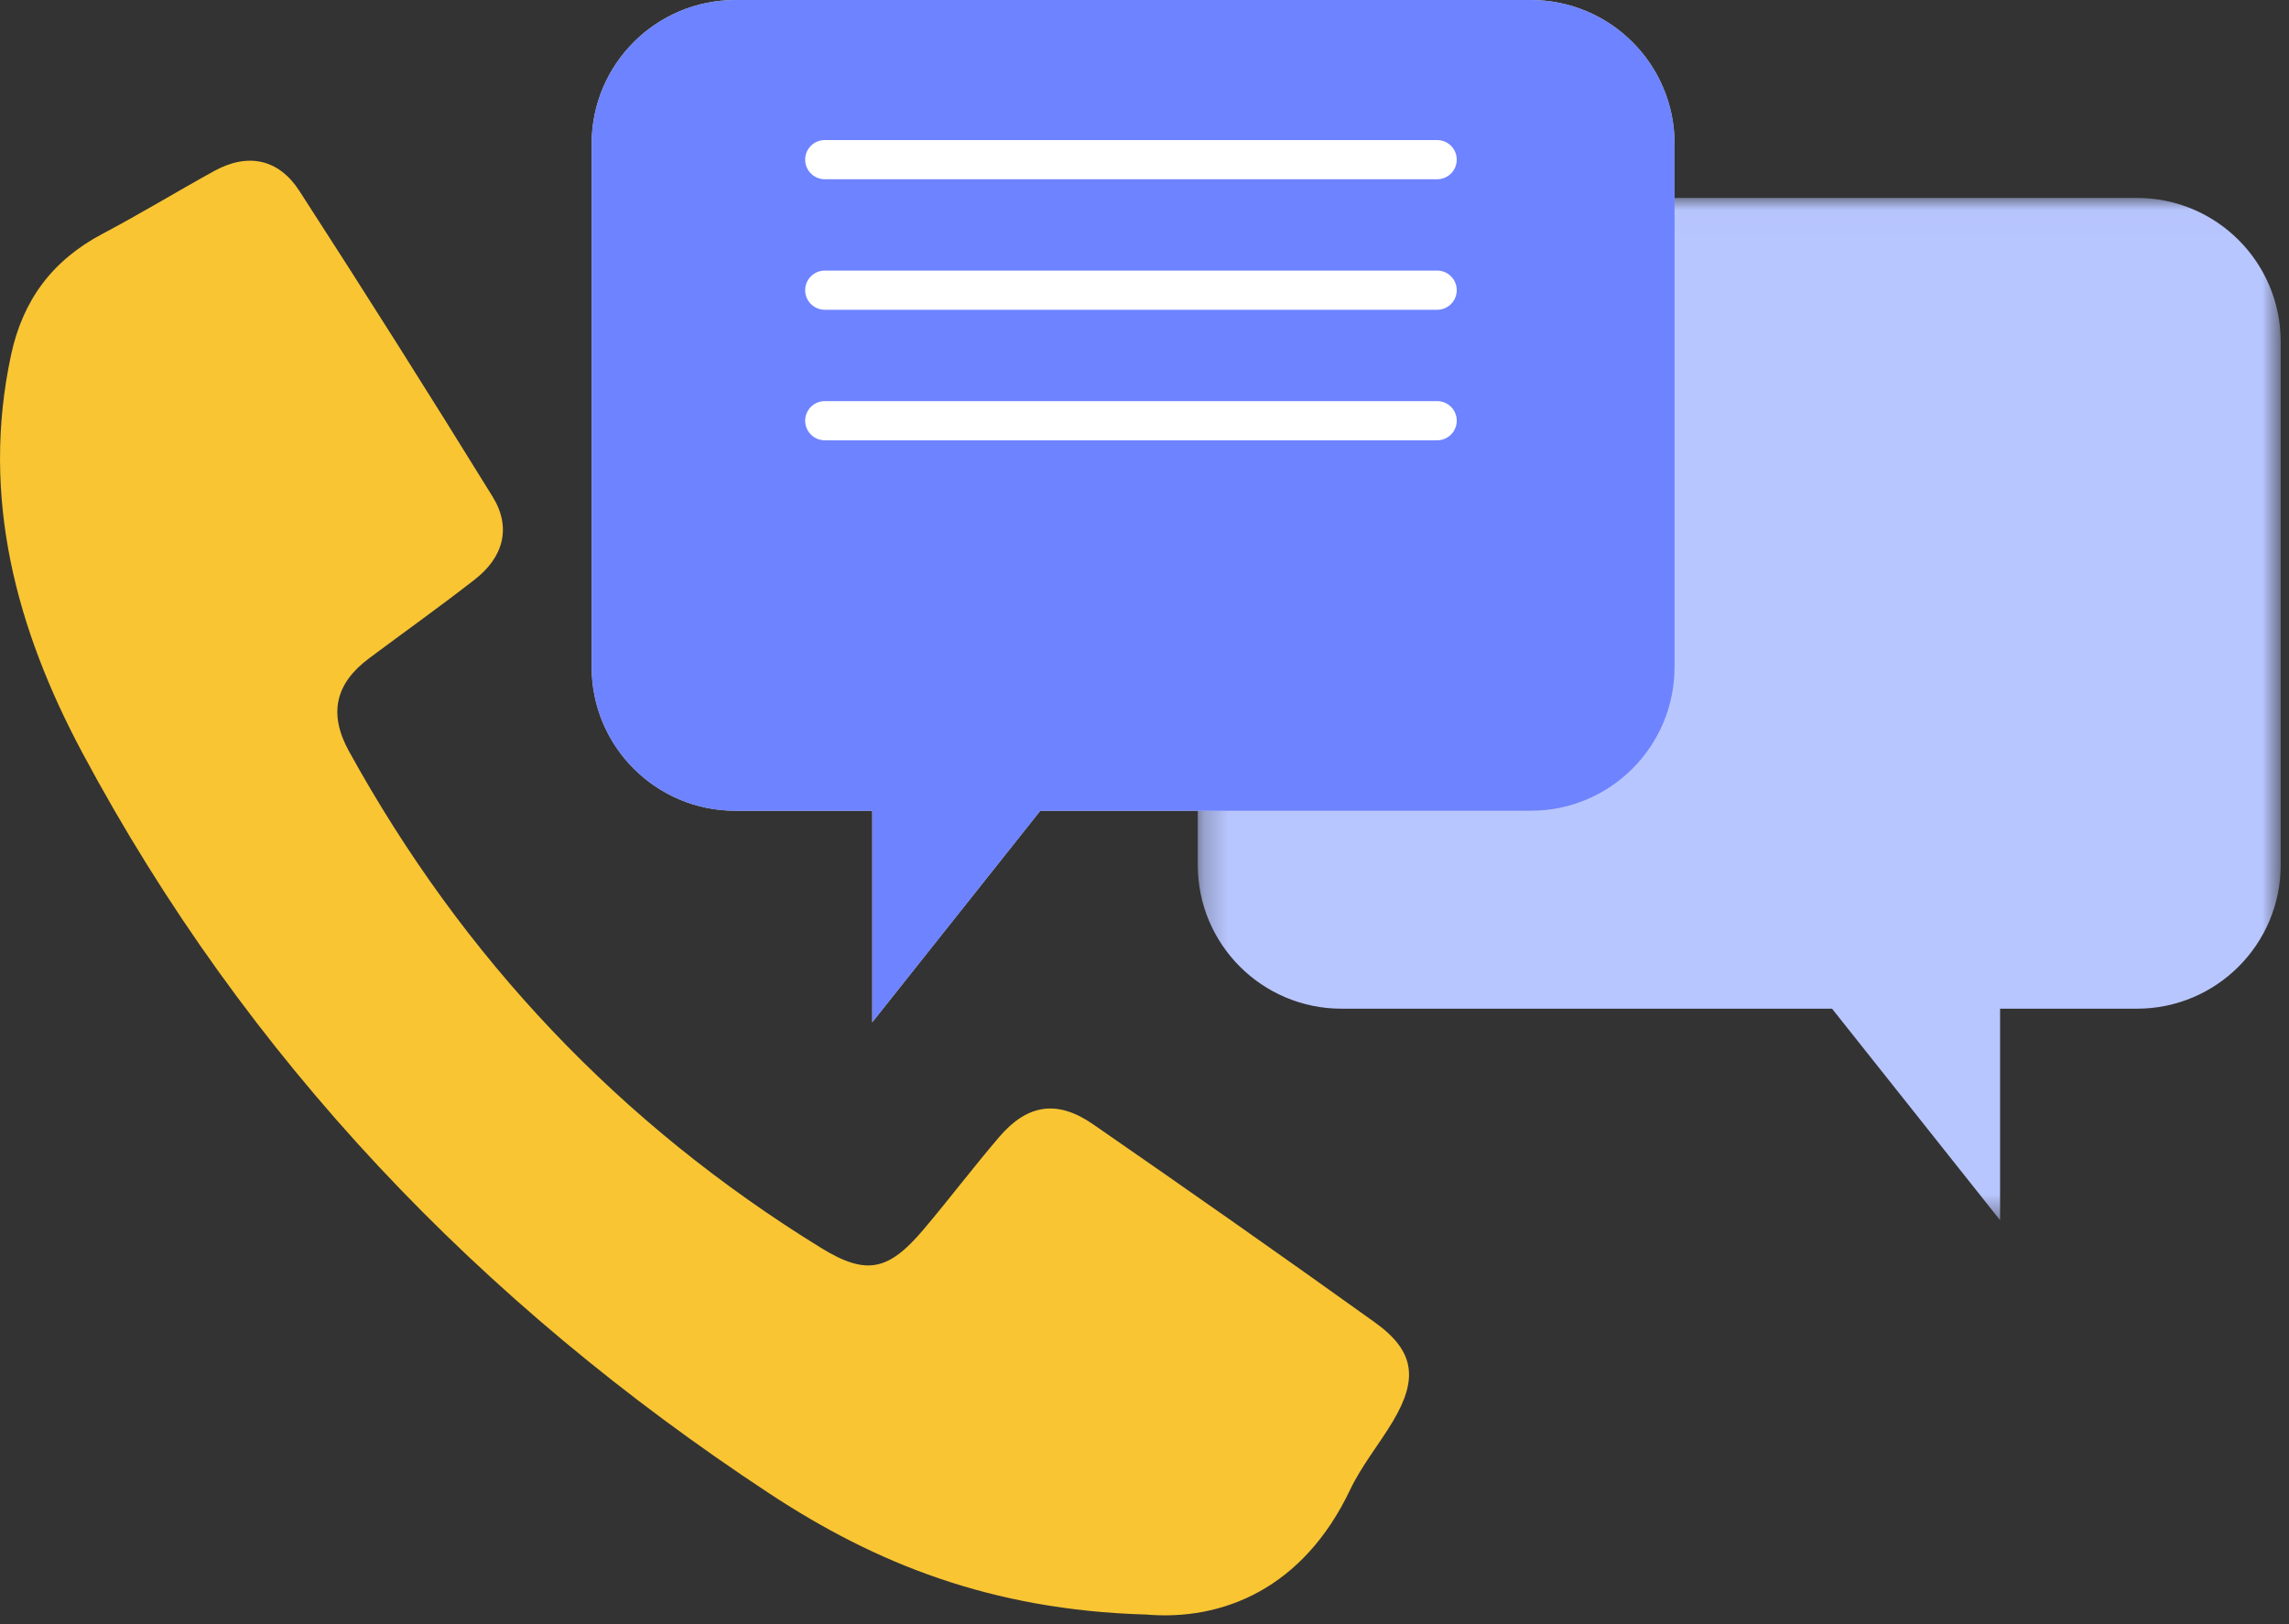 <?xml version="1.0" encoding="UTF-8"?>
<svg version="1.1" viewBox="0 0 93 66" xmlns="http://www.w3.org/2000/svg" xmlns:xlink="http://www.w3.org/1999/xlink">
<rect x="0" y="0" width="93" height="66" fill="#333333" stroke="none"/>
<title>ic_save</title>
<desc>Created with Sketch.</desc>
<defs>
<polygon id="a" points="0.253 0.017 44.251 0.017 44.251 41.557 0.253 41.557"/>
</defs>
<g fill="none" fill-rule="evenodd">
<g transform="translate(-700 -3156)">
<g transform="translate(112 3040)">
<g transform="translate(586 112)">
<g transform="translate(2 4)">
<path d="m46.518 65.607c-6.274-0.187-10.97-2.094-15.247-4.91-11.756-7.738-21.266-17.652-27.924-30.106-2.674-5.002-4.144-10.38-2.896-16.176 0.482-2.241 1.698-3.851 3.719-4.917 1.528-0.806 3.006-1.708 4.52-2.543 1.384-0.764 2.634-0.495 3.473 0.802 2.661 4.113 5.277 8.256 7.851 12.424 0.78 1.263 0.432 2.467-0.722 3.366-1.409 1.098-2.865 2.136-4.297 3.204-1.367 1.019-1.659 2.247-0.818 3.773 4.63 8.41 11.014 15.156 19.184 20.187 1.854 1.141 2.749 0.923 4.173-0.763 1.041-1.233 2.016-2.522 3.065-3.748 1.141-1.333 2.357-1.521 3.809-0.516 3.839 2.656 7.662 5.335 11.456 8.056 1.607 1.153 1.767 2.276 0.727 4.019-0.561 0.94-1.272 1.802-1.739 2.784-1.899 3.996-5.17 5.346-8.332 5.062" fill="#F9C533"/>
<g transform="translate(48.411 8.026)">
<mask id="b" fill="white">
<use xlink:href="#a"/>
</mask>
<path d="m38.411 0.017h-32.318c-3.225 0-5.84 2.615-5.84 5.84v21.266c0 3.225 2.615 5.84 5.84 5.84h19.93l6.827 8.595v-8.595h5.562c3.225 0 5.84-2.615 5.84-5.84v-21.266c0-3.226-2.615-5.84-5.84-5.84" fill="#B8C6FF" mask="url(#b)"/>
</g>
<path d="m29.879 2.673e-4h32.317c3.226 0 5.84 2.615 5.84 5.84v21.265c0 3.227-2.615 5.841-5.84 5.841h-19.93l-6.827 8.595v-8.595h-5.561c-3.225 0-5.84-2.615-5.84-5.841v-21.265c0-3.226 2.615-5.84 5.84-5.84" fill="#D1D3D4"/>
<path d="m29.879 2.673e-4h32.317c3.226 0 5.84 2.615 5.84 5.84v21.265c0 3.227-2.615 5.841-5.84 5.841h-19.93l-6.827 8.595v-8.595h-5.561c-3.225 0-5.84-2.615-5.84-5.841v-21.265c0-3.226 2.615-5.84 5.84-5.84" fill="#6E83FF"/>
<path d="m58.39 7.284h-24.881c-0.439 0-0.796-0.356-0.796-0.796 0-0.44 0.357-0.796 0.796-0.796h24.881c0.44 0 0.796 0.356 0.796 0.796 0 0.44-0.356 0.796-0.796 0.796" fill="#fff"/>
<path d="m58.39 12.588h-24.881c-0.439 0-0.796-0.356-0.796-0.796 0-0.44 0.357-0.796 0.796-0.796h24.881c0.44 0 0.796 0.356 0.796 0.796 0 0.44-0.356 0.796-0.796 0.796" fill="#fff"/>
<path d="m58.39 17.892h-24.881c-0.439 0-0.796-0.356-0.796-0.796 0-0.44 0.357-0.796 0.796-0.796h24.881c0.44 0 0.796 0.356 0.796 0.796 0 0.44-0.356 0.796-0.796 0.796" fill="#fff"/>
</g>
</g>
</g>
</g>
</g>
</svg>
